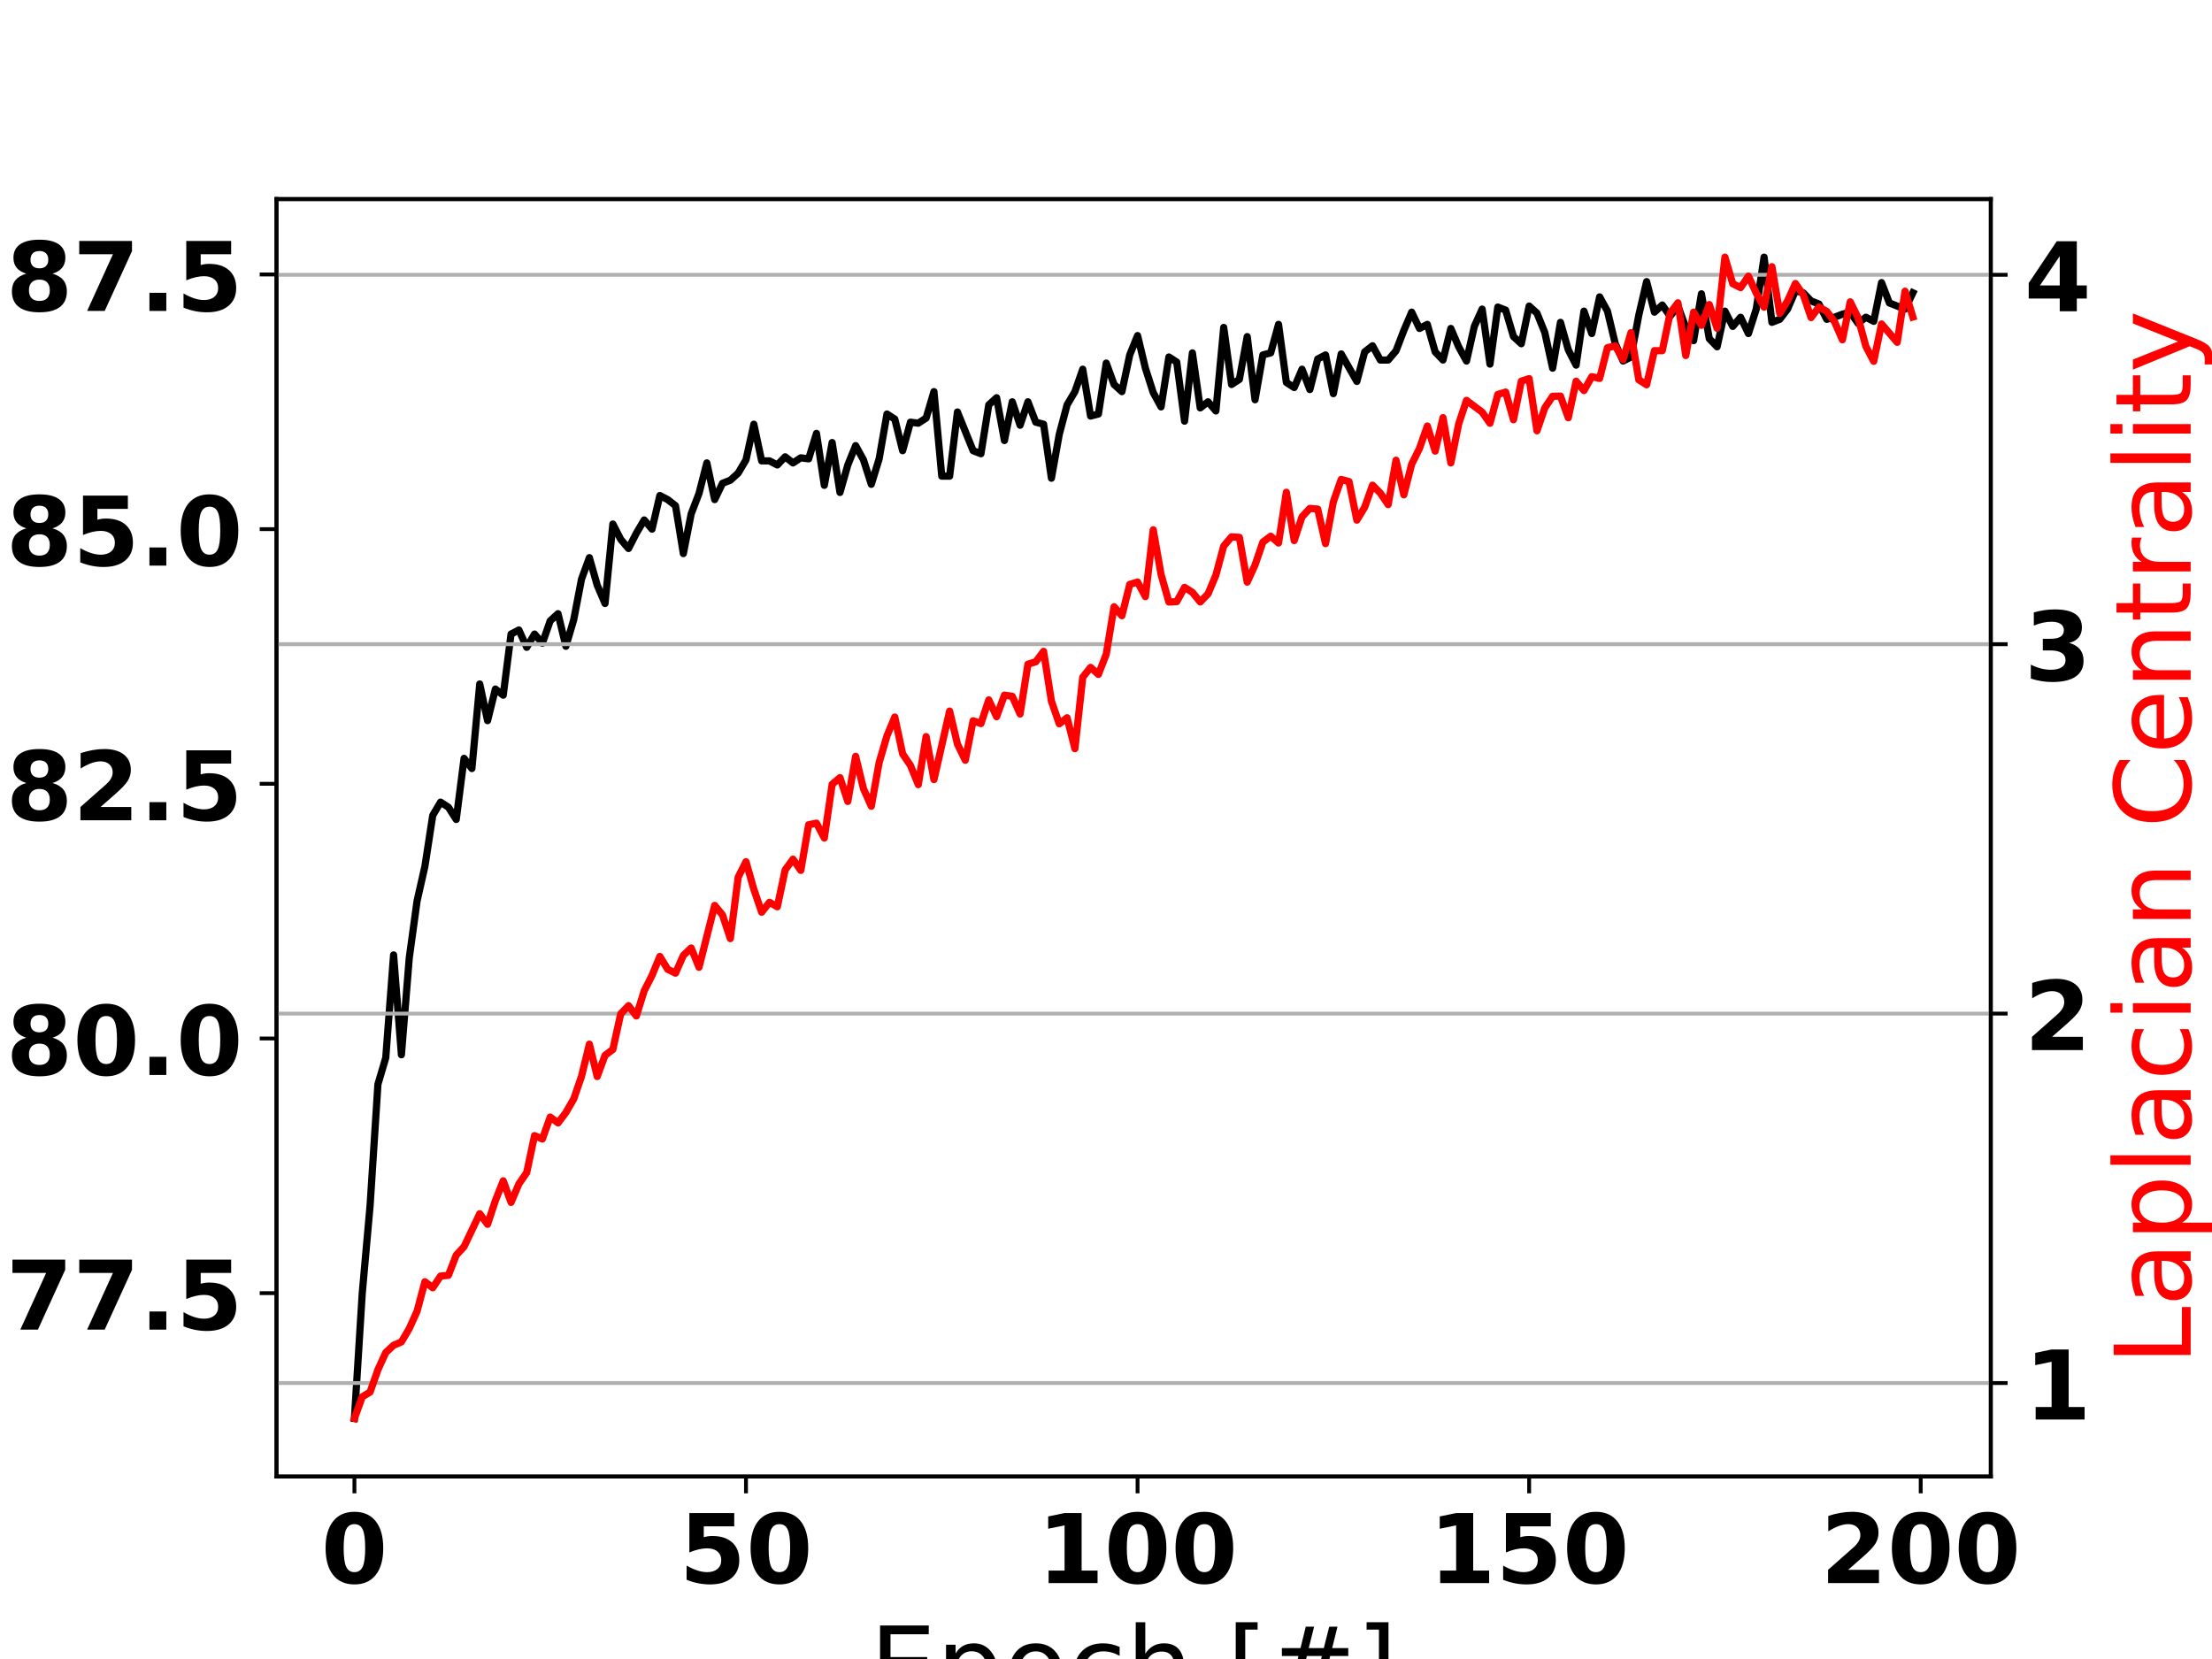 <?xml version="1.0" encoding="utf-8" standalone="no"?>
<!DOCTYPE svg PUBLIC "-//W3C//DTD SVG 1.1//EN"
  "http://www.w3.org/Graphics/SVG/1.1/DTD/svg11.dtd">
<!-- Created with matplotlib (https://matplotlib.org/) -->
<svg height="345.6pt" version="1.1" viewBox="0 0 460.8 345.6" width="460.8pt" xmlns="http://www.w3.org/2000/svg" xmlns:xlink="http://www.w3.org/1999/xlink">
 <defs>
  <style type="text/css">
*{stroke-linecap:butt;stroke-linejoin:round;}
  </style>
 </defs>
 <g id="figure_1">
  <g id="patch_1">
   <path d="M 0 345.6 
L 460.8 345.6 
L 460.8 0 
L 0 0 
z
" style="fill:#ffffff;"/>
  </g>
  <g id="axes_1">
   <g id="patch_2">
    <path d="M 57.6 307.584 
L 414.72 307.584 
L 414.72 41.472 
L 57.6 41.472 
z
" style="fill:#ffffff;"/>
   </g>
   <g id="matplotlib.axis_1">
    <g id="xtick_1">
     <g id="line2d_1">
      <defs>
       <path d="M 0 0 
L 0 3.5 
" id="m8195935e0e" style="stroke:#000000;stroke-width:0.8;"/>
      </defs>
      <g>
       <use style="stroke:#000000;stroke-width:0.8;" x="73.833" xlink:href="#m8195935e0e" y="307.584"/>
      </g>
     </g>
     <g id="text_1">
      <!-- 0 -->
      <defs>
       <path d="M 46 36.531 
Q 46 50.203 43.438 55.781 
Q 40.875 61.375 34.812 61.375 
Q 28.766 61.375 26.172 55.781 
Q 23.578 50.203 23.578 36.531 
Q 23.578 22.703 26.172 17.031 
Q 28.766 11.375 34.812 11.375 
Q 40.828 11.375 43.406 17.031 
Q 46 22.703 46 36.531 
z
M 64.797 36.375 
Q 64.797 18.266 56.984 8.422 
Q 49.172 -1.422 34.812 -1.422 
Q 20.406 -1.422 12.594 8.422 
Q 4.781 18.266 4.781 36.375 
Q 4.781 54.547 12.594 64.375 
Q 20.406 74.219 34.812 74.219 
Q 49.172 74.219 56.984 64.375 
Q 64.797 54.547 64.797 36.375 
z
" id="DejaVuSans-Bold-48"/>
      </defs>
      <g transform="translate(66.875 329.781)scale(0.2 -0.2)">
       <use xlink:href="#DejaVuSans-Bold-48"/>
      </g>
     </g>
    </g>
    <g id="xtick_2">
     <g id="line2d_2">
      <g>
       <use style="stroke:#000000;stroke-width:0.8;" x="155.404" xlink:href="#m8195935e0e" y="307.584"/>
      </g>
     </g>
     <g id="text_2">
      <!-- 50 -->
      <defs>
       <path d="M 10.594 72.906 
L 57.328 72.906 
L 57.328 59.078 
L 25.594 59.078 
L 25.594 47.797 
Q 27.734 48.391 29.906 48.703 
Q 32.078 49.031 34.422 49.031 
Q 47.75 49.031 55.172 42.359 
Q 62.594 35.688 62.594 23.781 
Q 62.594 11.969 54.516 5.266 
Q 46.438 -1.422 32.078 -1.422 
Q 25.875 -1.422 19.797 -0.219 
Q 13.719 0.984 7.719 3.422 
L 7.719 18.219 
Q 13.672 14.797 19.016 13.078 
Q 24.359 11.375 29.109 11.375 
Q 35.938 11.375 39.859 14.719 
Q 43.797 18.062 43.797 23.781 
Q 43.797 29.547 39.859 32.859 
Q 35.938 36.188 29.109 36.188 
Q 25.047 36.188 20.453 35.125 
Q 15.875 34.078 10.594 31.891 
z
" id="DejaVuSans-Bold-53"/>
      </defs>
      <g transform="translate(141.489 329.781)scale(0.2 -0.2)">
       <use xlink:href="#DejaVuSans-Bold-53"/>
       <use x="69.58" xlink:href="#DejaVuSans-Bold-48"/>
      </g>
     </g>
    </g>
    <g id="xtick_3">
     <g id="line2d_3">
      <g>
       <use style="stroke:#000000;stroke-width:0.8;" x="236.976" xlink:href="#m8195935e0e" y="307.584"/>
      </g>
     </g>
     <g id="text_3">
      <!-- 100 -->
      <defs>
       <path d="M 11.719 12.984 
L 28.328 12.984 
L 28.328 60.109 
L 11.281 56.594 
L 11.281 69.391 
L 28.219 72.906 
L 46.094 72.906 
L 46.094 12.984 
L 62.703 12.984 
L 62.703 0 
L 11.719 0 
z
" id="DejaVuSans-Bold-49"/>
      </defs>
      <g transform="translate(216.102 329.781)scale(0.2 -0.2)">
       <use xlink:href="#DejaVuSans-Bold-49"/>
       <use x="69.58" xlink:href="#DejaVuSans-Bold-48"/>
       <use x="139.16" xlink:href="#DejaVuSans-Bold-48"/>
      </g>
     </g>
    </g>
    <g id="xtick_4">
     <g id="line2d_4">
      <g>
       <use style="stroke:#000000;stroke-width:0.8;" x="318.547" xlink:href="#m8195935e0e" y="307.584"/>
      </g>
     </g>
     <g id="text_4">
      <!-- 150 -->
      <g transform="translate(297.674 329.781)scale(0.2 -0.2)">
       <use xlink:href="#DejaVuSans-Bold-49"/>
       <use x="69.58" xlink:href="#DejaVuSans-Bold-53"/>
       <use x="139.16" xlink:href="#DejaVuSans-Bold-48"/>
      </g>
     </g>
    </g>
    <g id="xtick_5">
     <g id="line2d_5">
      <g>
       <use style="stroke:#000000;stroke-width:0.8;" x="400.119" xlink:href="#m8195935e0e" y="307.584"/>
      </g>
     </g>
     <g id="text_5">
      <!-- 200 -->
      <defs>
       <path d="M 28.812 13.812 
L 60.891 13.812 
L 60.891 0 
L 7.906 0 
L 7.906 13.812 
L 34.516 37.312 
Q 38.094 40.531 39.797 43.609 
Q 41.5 46.688 41.5 50 
Q 41.5 55.125 38.062 58.25 
Q 34.625 61.375 28.906 61.375 
Q 24.516 61.375 19.281 59.5 
Q 14.062 57.625 8.109 53.906 
L 8.109 69.922 
Q 14.453 72.016 20.656 73.109 
Q 26.859 74.219 32.812 74.219 
Q 45.906 74.219 53.156 68.453 
Q 60.406 62.703 60.406 52.391 
Q 60.406 46.438 57.328 41.281 
Q 54.25 36.141 44.391 27.484 
z
" id="DejaVuSans-Bold-50"/>
      </defs>
      <g transform="translate(379.245 329.781)scale(0.2 -0.2)">
       <use xlink:href="#DejaVuSans-Bold-50"/>
       <use x="69.58" xlink:href="#DejaVuSans-Bold-48"/>
       <use x="139.16" xlink:href="#DejaVuSans-Bold-48"/>
      </g>
     </g>
    </g>
    <g id="text_6">
     <!-- Epoch [#] -->
     <defs>
      <path d="M 9.812 72.906 
L 55.906 72.906 
L 55.906 64.594 
L 19.672 64.594 
L 19.672 43.016 
L 54.391 43.016 
L 54.391 34.719 
L 19.672 34.719 
L 19.672 8.297 
L 56.781 8.297 
L 56.781 0 
L 9.812 0 
z
" id="DejaVuSans-69"/>
      <path d="M 18.109 8.203 
L 18.109 -20.797 
L 9.078 -20.797 
L 9.078 54.688 
L 18.109 54.688 
L 18.109 46.391 
Q 20.953 51.266 25.266 53.625 
Q 29.594 56 35.594 56 
Q 45.562 56 51.781 48.094 
Q 58.016 40.188 58.016 27.297 
Q 58.016 14.406 51.781 6.484 
Q 45.562 -1.422 35.594 -1.422 
Q 29.594 -1.422 25.266 0.953 
Q 20.953 3.328 18.109 8.203 
z
M 48.688 27.297 
Q 48.688 37.203 44.609 42.844 
Q 40.531 48.484 33.406 48.484 
Q 26.266 48.484 22.188 42.844 
Q 18.109 37.203 18.109 27.297 
Q 18.109 17.391 22.188 11.75 
Q 26.266 6.109 33.406 6.109 
Q 40.531 6.109 44.609 11.75 
Q 48.688 17.391 48.688 27.297 
z
" id="DejaVuSans-112"/>
      <path d="M 30.609 48.391 
Q 23.391 48.391 19.188 42.75 
Q 14.984 37.109 14.984 27.297 
Q 14.984 17.484 19.156 11.844 
Q 23.344 6.203 30.609 6.203 
Q 37.797 6.203 41.984 11.859 
Q 46.188 17.531 46.188 27.297 
Q 46.188 37.016 41.984 42.703 
Q 37.797 48.391 30.609 48.391 
z
M 30.609 56 
Q 42.328 56 49.016 48.375 
Q 55.719 40.766 55.719 27.297 
Q 55.719 13.875 49.016 6.219 
Q 42.328 -1.422 30.609 -1.422 
Q 18.844 -1.422 12.172 6.219 
Q 5.516 13.875 5.516 27.297 
Q 5.516 40.766 12.172 48.375 
Q 18.844 56 30.609 56 
z
" id="DejaVuSans-111"/>
      <path d="M 48.781 52.594 
L 48.781 44.188 
Q 44.969 46.297 41.141 47.344 
Q 37.312 48.391 33.406 48.391 
Q 24.656 48.391 19.812 42.844 
Q 14.984 37.312 14.984 27.297 
Q 14.984 17.281 19.812 11.734 
Q 24.656 6.203 33.406 6.203 
Q 37.312 6.203 41.141 7.25 
Q 44.969 8.297 48.781 10.406 
L 48.781 2.094 
Q 45.016 0.344 40.984 -0.531 
Q 36.969 -1.422 32.422 -1.422 
Q 20.062 -1.422 12.781 6.344 
Q 5.516 14.109 5.516 27.297 
Q 5.516 40.672 12.859 48.328 
Q 20.219 56 33.016 56 
Q 37.156 56 41.109 55.141 
Q 45.062 54.297 48.781 52.594 
z
" id="DejaVuSans-99"/>
      <path d="M 54.891 33.016 
L 54.891 0 
L 45.906 0 
L 45.906 32.719 
Q 45.906 40.484 42.875 44.328 
Q 39.844 48.188 33.797 48.188 
Q 26.516 48.188 22.312 43.547 
Q 18.109 38.922 18.109 30.906 
L 18.109 0 
L 9.078 0 
L 9.078 75.984 
L 18.109 75.984 
L 18.109 46.188 
Q 21.344 51.125 25.703 53.562 
Q 30.078 56 35.797 56 
Q 45.219 56 50.047 50.172 
Q 54.891 44.344 54.891 33.016 
z
" id="DejaVuSans-104"/>
      <path id="DejaVuSans-32"/>
      <path d="M 8.594 75.984 
L 29.297 75.984 
L 29.297 69 
L 17.578 69 
L 17.578 -6.203 
L 29.297 -6.203 
L 29.297 -13.188 
L 8.594 -13.188 
z
" id="DejaVuSans-91"/>
      <path d="M 51.125 44 
L 36.922 44 
L 32.812 27.688 
L 47.125 27.688 
z
M 43.797 71.781 
L 38.719 51.516 
L 52.984 51.516 
L 58.109 71.781 
L 65.922 71.781 
L 60.891 51.516 
L 76.125 51.516 
L 76.125 44 
L 58.984 44 
L 54.984 27.688 
L 70.516 27.688 
L 70.516 20.219 
L 53.078 20.219 
L 48 0 
L 40.188 0 
L 45.219 20.219 
L 30.906 20.219 
L 25.875 0 
L 18.016 0 
L 23.094 20.219 
L 7.719 20.219 
L 7.719 27.688 
L 24.906 27.688 
L 29 44 
L 13.281 44 
L 13.281 51.516 
L 30.906 51.516 
L 35.891 71.781 
z
" id="DejaVuSans-35"/>
      <path d="M 30.422 75.984 
L 30.422 -13.188 
L 9.719 -13.188 
L 9.719 -6.203 
L 21.391 -6.203 
L 21.391 69 
L 9.719 69 
L 9.719 75.984 
z
" id="DejaVuSans-93"/>
     </defs>
     <g transform="translate(181.179 354.657)scale(0.22 -0.22)">
      <use xlink:href="#DejaVuSans-69"/>
      <use x="63.184" xlink:href="#DejaVuSans-112"/>
      <use x="126.66" xlink:href="#DejaVuSans-111"/>
      <use x="187.842" xlink:href="#DejaVuSans-99"/>
      <use x="242.822" xlink:href="#DejaVuSans-104"/>
      <use x="306.201" xlink:href="#DejaVuSans-32"/>
      <use x="337.988" xlink:href="#DejaVuSans-91"/>
      <use x="377.002" xlink:href="#DejaVuSans-35"/>
      <use x="460.791" xlink:href="#DejaVuSans-93"/>
     </g>
    </g>
   </g>
   <g id="matplotlib.axis_2">
    <g id="ytick_1">
     <g id="line2d_6">
      <defs>
       <path d="M 0 0 
L -3.5 0 
" id="mfad9ab9395" style="stroke:#000000;stroke-width:0.8;"/>
      </defs>
      <g>
       <use style="stroke:#000000;stroke-width:0.8;" x="57.6" xlink:href="#mfad9ab9395" y="269.386"/>
      </g>
     </g>
     <g id="text_7">
      <!-- 77.5 -->
      <defs>
       <path d="M 6.688 72.906 
L 61.625 72.906 
L 61.625 62.312 
L 33.203 0 
L 14.891 0 
L 41.797 59.078 
L 6.688 59.078 
z
" id="DejaVuSans-Bold-55"/>
       <path d="M 10.203 18.891 
L 27.781 18.891 
L 27.781 0 
L 10.203 0 
z
" id="DejaVuSans-Bold-46"/>
      </defs>
      <g transform="translate(1.256 276.985)scale(0.2 -0.2)">
       <use xlink:href="#DejaVuSans-Bold-55"/>
       <use x="69.58" xlink:href="#DejaVuSans-Bold-55"/>
       <use x="139.16" xlink:href="#DejaVuSans-Bold-46"/>
       <use x="177.148" xlink:href="#DejaVuSans-Bold-53"/>
      </g>
     </g>
    </g>
    <g id="ytick_2">
     <g id="line2d_7">
      <g>
       <use style="stroke:#000000;stroke-width:0.8;" x="57.6" xlink:href="#mfad9ab9395" y="216.333"/>
      </g>
     </g>
     <g id="text_8">
      <!-- 80.0 -->
      <defs>
       <path d="M 34.812 32.625 
Q 29.547 32.625 26.703 29.734 
Q 23.875 26.859 23.875 21.484 
Q 23.875 16.109 26.703 13.25 
Q 29.547 10.406 34.812 10.406 
Q 40.047 10.406 42.828 13.25 
Q 45.609 16.109 45.609 21.484 
Q 45.609 26.906 42.828 29.766 
Q 40.047 32.625 34.812 32.625 
z
M 21.094 38.812 
Q 14.453 40.828 11.078 44.969 
Q 7.719 49.125 7.719 55.328 
Q 7.719 64.547 14.594 69.375 
Q 21.484 74.219 34.812 74.219 
Q 48.047 74.219 54.922 69.406 
Q 61.812 64.594 61.812 55.328 
Q 61.812 49.125 58.422 44.969 
Q 55.031 40.828 48.391 38.812 
Q 55.812 36.766 59.594 32.156 
Q 63.375 27.547 63.375 20.516 
Q 63.375 9.672 56.172 4.125 
Q 48.969 -1.422 34.812 -1.422 
Q 20.609 -1.422 13.359 4.125 
Q 6.109 9.672 6.109 20.516 
Q 6.109 27.547 9.891 32.156 
Q 13.672 36.766 21.094 38.812 
z
M 25.484 53.422 
Q 25.484 49.078 27.906 46.734 
Q 30.328 44.391 34.812 44.391 
Q 39.203 44.391 41.594 46.734 
Q 44 49.078 44 53.422 
Q 44 57.766 41.594 60.078 
Q 39.203 62.406 34.812 62.406 
Q 30.328 62.406 27.906 60.062 
Q 25.484 57.719 25.484 53.422 
z
" id="DejaVuSans-Bold-56"/>
      </defs>
      <g transform="translate(1.256 223.932)scale(0.2 -0.2)">
       <use xlink:href="#DejaVuSans-Bold-56"/>
       <use x="69.58" xlink:href="#DejaVuSans-Bold-48"/>
       <use x="139.16" xlink:href="#DejaVuSans-Bold-46"/>
       <use x="177.148" xlink:href="#DejaVuSans-Bold-48"/>
      </g>
     </g>
    </g>
    <g id="ytick_3">
     <g id="line2d_8">
      <g>
       <use style="stroke:#000000;stroke-width:0.8;" x="57.6" xlink:href="#mfad9ab9395" y="163.281"/>
      </g>
     </g>
     <g id="text_9">
      <!-- 82.5 -->
      <g transform="translate(1.256 170.879)scale(0.2 -0.2)">
       <use xlink:href="#DejaVuSans-Bold-56"/>
       <use x="69.58" xlink:href="#DejaVuSans-Bold-50"/>
       <use x="139.16" xlink:href="#DejaVuSans-Bold-46"/>
       <use x="177.148" xlink:href="#DejaVuSans-Bold-53"/>
      </g>
     </g>
    </g>
    <g id="ytick_4">
     <g id="line2d_9">
      <g>
       <use style="stroke:#000000;stroke-width:0.8;" x="57.6" xlink:href="#mfad9ab9395" y="110.228"/>
      </g>
     </g>
     <g id="text_10">
      <!-- 85.0 -->
      <g transform="translate(1.256 117.827)scale(0.2 -0.2)">
       <use xlink:href="#DejaVuSans-Bold-56"/>
       <use x="69.58" xlink:href="#DejaVuSans-Bold-53"/>
       <use x="139.16" xlink:href="#DejaVuSans-Bold-46"/>
       <use x="177.148" xlink:href="#DejaVuSans-Bold-48"/>
      </g>
     </g>
    </g>
    <g id="ytick_5">
     <g id="line2d_10">
      <g>
       <use style="stroke:#000000;stroke-width:0.8;" x="57.6" xlink:href="#mfad9ab9395" y="57.176"/>
      </g>
     </g>
     <g id="text_11">
      <!-- 87.5 -->
      <g transform="translate(1.256 64.774)scale(0.2 -0.2)">
       <use xlink:href="#DejaVuSans-Bold-56"/>
       <use x="69.58" xlink:href="#DejaVuSans-Bold-55"/>
       <use x="139.16" xlink:href="#DejaVuSans-Bold-46"/>
       <use x="177.148" xlink:href="#DejaVuSans-Bold-53"/>
      </g>
     </g>
    </g>
    <g id="text_12">
     <!-- Accuracy [%] -->
     <defs>
      <path d="M 34.188 63.188 
L 20.797 26.906 
L 47.609 26.906 
z
M 28.609 72.906 
L 39.797 72.906 
L 67.578 0 
L 57.328 0 
L 50.688 18.703 
L 17.828 18.703 
L 11.188 0 
L 0.781 0 
z
" id="DejaVuSans-65"/>
      <path d="M 8.5 21.578 
L 8.5 54.688 
L 17.484 54.688 
L 17.484 21.922 
Q 17.484 14.156 20.5 10.266 
Q 23.531 6.391 29.594 6.391 
Q 36.859 6.391 41.078 11.031 
Q 45.312 15.672 45.312 23.688 
L 45.312 54.688 
L 54.297 54.688 
L 54.297 0 
L 45.312 0 
L 45.312 8.406 
Q 42.047 3.422 37.719 1 
Q 33.406 -1.422 27.688 -1.422 
Q 18.266 -1.422 13.375 4.438 
Q 8.5 10.297 8.5 21.578 
z
M 31.109 56 
z
" id="DejaVuSans-117"/>
      <path d="M 41.109 46.297 
Q 39.594 47.172 37.812 47.578 
Q 36.031 48 33.891 48 
Q 26.266 48 22.188 43.047 
Q 18.109 38.094 18.109 28.812 
L 18.109 0 
L 9.078 0 
L 9.078 54.688 
L 18.109 54.688 
L 18.109 46.188 
Q 20.953 51.172 25.484 53.578 
Q 30.031 56 36.531 56 
Q 37.453 56 38.578 55.875 
Q 39.703 55.766 41.062 55.516 
z
" id="DejaVuSans-114"/>
      <path d="M 34.281 27.484 
Q 23.391 27.484 19.188 25 
Q 14.984 22.516 14.984 16.5 
Q 14.984 11.719 18.141 8.906 
Q 21.297 6.109 26.703 6.109 
Q 34.188 6.109 38.703 11.406 
Q 43.219 16.703 43.219 25.484 
L 43.219 27.484 
z
M 52.203 31.203 
L 52.203 0 
L 43.219 0 
L 43.219 8.297 
Q 40.141 3.328 35.547 0.953 
Q 30.953 -1.422 24.312 -1.422 
Q 15.922 -1.422 10.953 3.297 
Q 6 8.016 6 15.922 
Q 6 25.141 12.172 29.828 
Q 18.359 34.516 30.609 34.516 
L 43.219 34.516 
L 43.219 35.406 
Q 43.219 41.609 39.141 45 
Q 35.062 48.391 27.688 48.391 
Q 23 48.391 18.547 47.266 
Q 14.109 46.141 10.016 43.891 
L 10.016 52.203 
Q 14.938 54.109 19.578 55.047 
Q 24.219 56 28.609 56 
Q 40.484 56 46.344 49.844 
Q 52.203 43.703 52.203 31.203 
z
" id="DejaVuSans-97"/>
      <path d="M 32.172 -5.078 
Q 28.375 -14.844 24.75 -17.812 
Q 21.141 -20.797 15.094 -20.797 
L 7.906 -20.797 
L 7.906 -13.281 
L 13.188 -13.281 
Q 16.891 -13.281 18.938 -11.516 
Q 21 -9.766 23.484 -3.219 
L 25.094 0.875 
L 2.984 54.688 
L 12.5 54.688 
L 29.594 11.922 
L 46.688 54.688 
L 56.203 54.688 
z
" id="DejaVuSans-121"/>
      <path d="M 72.703 32.078 
Q 68.453 32.078 66.031 28.469 
Q 63.625 24.859 63.625 18.406 
Q 63.625 12.062 66.031 8.422 
Q 68.453 4.781 72.703 4.781 
Q 76.859 4.781 79.266 8.422 
Q 81.688 12.062 81.688 18.406 
Q 81.688 24.812 79.266 28.438 
Q 76.859 32.078 72.703 32.078 
z
M 72.703 38.281 
Q 80.422 38.281 84.953 32.906 
Q 89.5 27.547 89.5 18.406 
Q 89.5 9.281 84.938 3.922 
Q 80.375 -1.422 72.703 -1.422 
Q 64.891 -1.422 60.344 3.922 
Q 55.812 9.281 55.812 18.406 
Q 55.812 27.594 60.375 32.938 
Q 64.938 38.281 72.703 38.281 
z
M 22.312 68.016 
Q 18.109 68.016 15.688 64.375 
Q 13.281 60.75 13.281 54.391 
Q 13.281 47.953 15.672 44.328 
Q 18.062 40.719 22.312 40.719 
Q 26.562 40.719 28.969 44.328 
Q 31.391 47.953 31.391 54.391 
Q 31.391 60.688 28.953 64.344 
Q 26.516 68.016 22.312 68.016 
z
M 66.406 74.219 
L 74.219 74.219 
L 28.609 -1.422 
L 20.797 -1.422 
z
M 22.312 74.219 
Q 30.031 74.219 34.609 68.875 
Q 39.203 63.531 39.203 54.391 
Q 39.203 45.172 34.641 39.844 
Q 30.078 34.516 22.312 34.516 
Q 14.547 34.516 10.031 39.859 
Q 5.516 45.219 5.516 54.391 
Q 5.516 63.484 10.047 68.844 
Q 14.594 74.219 22.312 74.219 
z
" id="DejaVuSans-37"/>
     </defs>
     <g transform="translate(-7.319 247.472)rotate(-90)scale(0.22 -0.22)">
      <use xlink:href="#DejaVuSans-65"/>
      <use x="68.393" xlink:href="#DejaVuSans-99"/>
      <use x="123.373" xlink:href="#DejaVuSans-99"/>
      <use x="178.354" xlink:href="#DejaVuSans-117"/>
      <use x="241.732" xlink:href="#DejaVuSans-114"/>
      <use x="282.846" xlink:href="#DejaVuSans-97"/>
      <use x="344.125" xlink:href="#DejaVuSans-99"/>
      <use x="399.105" xlink:href="#DejaVuSans-121"/>
      <use x="458.285" xlink:href="#DejaVuSans-32"/>
      <use x="490.072" xlink:href="#DejaVuSans-91"/>
      <use x="529.086" xlink:href="#DejaVuSans-37"/>
      <use x="624.105" xlink:href="#DejaVuSans-93"/>
     </g>
    </g>
   </g>
   <g id="line2d_11">
    <path clip-path="url(#p66d8b9e36e)" d="M 73.833 295.488 
L 75.464 269.386 
L 77.096 251.136 
L 78.727 225.883 
L 80.358 220.366 
L 81.99 198.932 
L 83.621 219.729 
L 85.253 199.569 
L 86.884 187.685 
L 88.516 180.47 
L 90.147 169.859 
L 91.778 167.101 
L 93.41 168.162 
L 95.041 170.708 
L 96.673 157.976 
L 98.304 160.098 
L 99.936 142.484 
L 101.567 150.124 
L 103.198 143.545 
L 104.83 144.819 
L 106.461 132.086 
L 108.093 131.237 
L 109.724 134.845 
L 111.356 132.086 
L 112.987 133.996 
L 114.618 129.327 
L 116.25 127.842 
L 117.881 134.632 
L 119.513 129.115 
L 121.144 120.627 
L 122.776 116.17 
L 124.407 121.9 
L 126.038 125.72 
L 127.67 109.167 
L 129.301 112.35 
L 130.933 114.26 
L 132.564 111.077 
L 134.196 108.318 
L 135.827 110.228 
L 137.458 103.225 
L 139.09 104.074 
L 140.721 105.347 
L 142.353 115.321 
L 143.984 107.045 
L 145.616 102.801 
L 147.247 96.434 
L 148.879 104.074 
L 150.51 100.679 
L 152.141 100.042 
L 153.773 98.557 
L 155.404 95.798 
L 157.036 88.37 
L 158.667 96.01 
L 160.299 96.01 
L 161.93 96.859 
L 163.561 95.161 
L 165.193 96.434 
L 166.824 95.373 
L 168.456 95.586 
L 170.087 90.28 
L 171.719 101.103 
L 173.35 92.19 
L 174.981 102.589 
L 176.613 96.859 
L 178.244 92.827 
L 179.876 95.798 
L 181.507 100.891 
L 183.139 95.586 
L 184.77 86.248 
L 186.401 87.309 
L 188.033 93.888 
L 189.664 87.946 
L 191.296 88.158 
L 192.927 87.097 
L 194.559 81.58 
L 196.19 99.193 
L 197.821 99.193 
L 199.453 85.824 
L 202.716 93.888 
L 204.347 94.525 
L 205.979 84.338 
L 207.61 82.853 
L 209.241 91.766 
L 210.873 83.702 
L 212.504 88.583 
L 214.136 83.702 
L 215.767 87.946 
L 217.399 88.37 
L 219.03 99.618 
L 220.661 90.493 
L 222.293 84.338 
L 223.924 81.58 
L 225.556 76.911 
L 227.187 86.673 
L 228.819 86.248 
L 230.45 75.638 
L 232.081 80.094 
L 233.713 81.58 
L 235.344 73.94 
L 236.976 69.908 
L 238.607 76.699 
L 240.239 81.792 
L 241.87 84.763 
L 243.501 74.365 
L 245.133 75.426 
L 246.764 87.734 
L 248.396 73.516 
L 250.027 84.975 
L 251.659 83.702 
L 253.29 85.612 
L 254.921 68.211 
L 256.553 80.094 
L 258.184 79.033 
L 259.816 70.12 
L 261.447 83.277 
L 263.079 73.94 
L 264.71 73.516 
L 266.341 67.574 
L 267.973 79.67 
L 269.604 80.731 
L 271.236 76.911 
L 272.867 81.155 
L 274.499 74.789 
L 276.13 73.94 
L 277.761 82.004 
L 279.393 73.728 
L 282.656 79.458 
L 284.287 73.304 
L 285.919 72.03 
L 287.55 75.001 
L 289.181 75.001 
L 290.813 73.091 
L 292.444 68.847 
L 294.076 65.027 
L 295.707 68.423 
L 297.339 67.574 
L 298.97 73.304 
L 300.601 75.001 
L 302.233 68.423 
L 303.864 72.242 
L 305.496 75.213 
L 307.127 67.998 
L 308.759 64.391 
L 310.39 75.85 
L 312.021 63.966 
L 313.653 64.603 
L 315.284 70.12 
L 316.916 71.606 
L 318.547 63.754 
L 320.179 65.239 
L 321.81 69.272 
L 323.441 76.699 
L 325.073 67.149 
L 326.704 72.879 
L 328.336 76.062 
L 329.967 64.815 
L 331.599 69.484 
L 333.23 61.844 
L 334.862 64.815 
L 336.493 71.606 
L 338.124 75.213 
L 339.756 74.365 
L 341.387 65.664 
L 343.019 58.661 
L 344.65 65.027 
L 346.282 63.542 
L 347.913 65.876 
L 349.544 63.754 
L 351.176 68.211 
L 352.807 70.969 
L 354.439 61.208 
L 356.07 70.545 
L 357.702 72.242 
L 359.333 64.815 
L 360.964 67.998 
L 362.596 66.088 
L 364.227 69.484 
L 365.859 64.391 
L 367.49 53.568 
L 369.122 67.149 
L 370.753 66.513 
L 372.384 64.391 
L 374.016 60.571 
L 375.647 60.995 
L 377.279 62.693 
L 378.91 63.33 
L 380.542 66.513 
L 382.173 66.088 
L 383.804 65.452 
L 385.436 65.027 
L 387.067 67.362 
L 388.699 66.088 
L 390.33 66.937 
L 391.962 58.873 
L 393.593 63.117 
L 396.856 64.391 
L 398.487 60.995 
L 398.487 60.995 
" style="fill:none;stroke:#000000;stroke-linecap:square;stroke-width:1.5;"/>
   </g>
   <g id="patch_3">
    <path d="M 57.6 307.584 
L 57.6 41.472 
" style="fill:none;stroke:#000000;stroke-linecap:square;stroke-linejoin:miter;stroke-width:0.8;"/>
   </g>
   <g id="patch_4">
    <path d="M 414.72 307.584 
L 414.72 41.472 
" style="fill:none;stroke:#000000;stroke-linecap:square;stroke-linejoin:miter;stroke-width:0.8;"/>
   </g>
   <g id="patch_5">
    <path d="M 57.6 307.584 
L 414.72 307.584 
" style="fill:none;stroke:#000000;stroke-linecap:square;stroke-linejoin:miter;stroke-width:0.8;"/>
   </g>
   <g id="patch_6">
    <path d="M 57.6 41.472 
L 414.72 41.472 
" style="fill:none;stroke:#000000;stroke-linecap:square;stroke-linejoin:miter;stroke-width:0.8;"/>
   </g>
  </g>
  <g id="axes_2">
   <g id="matplotlib.axis_3">
    <g id="ytick_6">
     <g id="line2d_12">
      <path clip-path="url(#p66d8b9e36e)" d="M 57.6 288.107 
L 414.72 288.107 
" style="fill:none;stroke:#b0b0b0;stroke-linecap:square;stroke-width:0.8;"/>
     </g>
     <g id="line2d_13">
      <defs>
       <path d="M 0 0 
L 3.5 0 
" id="m0daa26e061" style="stroke:#000000;stroke-width:0.8;"/>
      </defs>
      <g>
       <use style="stroke:#000000;stroke-width:0.8;" x="414.72" xlink:href="#m0daa26e061" y="288.107"/>
      </g>
     </g>
     <g id="text_13">
      <!-- 1 -->
      <g transform="translate(421.72 295.705)scale(0.2 -0.2)">
       <use xlink:href="#DejaVuSans-Bold-49"/>
      </g>
     </g>
    </g>
    <g id="ytick_7">
     <g id="line2d_14">
      <path clip-path="url(#p66d8b9e36e)" d="M 57.6 211.152 
L 414.72 211.152 
" style="fill:none;stroke:#b0b0b0;stroke-linecap:square;stroke-width:0.8;"/>
     </g>
     <g id="line2d_15">
      <g>
       <use style="stroke:#000000;stroke-width:0.8;" x="414.72" xlink:href="#m0daa26e061" y="211.152"/>
      </g>
     </g>
     <g id="text_14">
      <!-- 2 -->
      <g transform="translate(421.72 218.75)scale(0.2 -0.2)">
       <use xlink:href="#DejaVuSans-Bold-50"/>
      </g>
     </g>
    </g>
    <g id="ytick_8">
     <g id="line2d_16">
      <path clip-path="url(#p66d8b9e36e)" d="M 57.6 134.197 
L 414.72 134.197 
" style="fill:none;stroke:#b0b0b0;stroke-linecap:square;stroke-width:0.8;"/>
     </g>
     <g id="line2d_17">
      <g>
       <use style="stroke:#000000;stroke-width:0.8;" x="414.72" xlink:href="#m0daa26e061" y="134.197"/>
      </g>
     </g>
     <g id="text_15">
      <!-- 3 -->
      <defs>
       <path d="M 46.578 39.312 
Q 53.953 37.406 57.781 32.688 
Q 61.625 27.984 61.625 20.703 
Q 61.625 9.859 53.312 4.219 
Q 45.016 -1.422 29.109 -1.422 
Q 23.484 -1.422 17.844 -0.516 
Q 12.203 0.391 6.688 2.203 
L 6.688 16.703 
Q 11.969 14.062 17.156 12.719 
Q 22.359 11.375 27.391 11.375 
Q 34.859 11.375 38.844 13.953 
Q 42.828 16.547 42.828 21.391 
Q 42.828 26.375 38.75 28.938 
Q 34.672 31.5 26.703 31.5 
L 19.188 31.5 
L 19.188 43.609 
L 27.094 43.609 
Q 34.188 43.609 37.641 45.828 
Q 41.109 48.047 41.109 52.594 
Q 41.109 56.781 37.734 59.078 
Q 34.375 61.375 28.219 61.375 
Q 23.688 61.375 19.047 60.344 
Q 14.406 59.328 9.812 57.328 
L 9.812 71.094 
Q 15.375 72.656 20.844 73.438 
Q 26.312 74.219 31.594 74.219 
Q 45.797 74.219 52.844 69.547 
Q 59.906 64.891 59.906 55.516 
Q 59.906 49.125 56.531 45.047 
Q 53.172 40.969 46.578 39.312 
z
" id="DejaVuSans-Bold-51"/>
      </defs>
      <g transform="translate(421.72 141.795)scale(0.2 -0.2)">
       <use xlink:href="#DejaVuSans-Bold-51"/>
      </g>
     </g>
    </g>
    <g id="ytick_9">
     <g id="line2d_18">
      <path clip-path="url(#p66d8b9e36e)" d="M 57.6 57.242 
L 414.72 57.242 
" style="fill:none;stroke:#b0b0b0;stroke-linecap:square;stroke-width:0.8;"/>
     </g>
     <g id="line2d_19">
      <g>
       <use style="stroke:#000000;stroke-width:0.8;" x="414.72" xlink:href="#m0daa26e061" y="57.242"/>
      </g>
     </g>
     <g id="text_16">
      <!-- 4 -->
      <defs>
       <path d="M 36.812 57.422 
L 16.219 26.906 
L 36.812 26.906 
z
M 33.688 72.906 
L 54.594 72.906 
L 54.594 26.906 
L 64.984 26.906 
L 64.984 13.281 
L 54.594 13.281 
L 54.594 0 
L 36.812 0 
L 36.812 13.281 
L 4.5 13.281 
L 4.5 29.391 
z
" id="DejaVuSans-Bold-52"/>
      </defs>
      <g transform="translate(421.72 64.841)scale(0.2 -0.2)">
       <use xlink:href="#DejaVuSans-Bold-52"/>
      </g>
     </g>
    </g>
    <g id="text_17">
     <!-- Laplacian Centrality -->
     <defs>
      <path d="M 9.812 72.906 
L 19.672 72.906 
L 19.672 8.297 
L 55.172 8.297 
L 55.172 0 
L 9.812 0 
z
" id="DejaVuSans-76"/>
      <path d="M 9.422 75.984 
L 18.406 75.984 
L 18.406 0 
L 9.422 0 
z
" id="DejaVuSans-108"/>
      <path d="M 9.422 54.688 
L 18.406 54.688 
L 18.406 0 
L 9.422 0 
z
M 9.422 75.984 
L 18.406 75.984 
L 18.406 64.594 
L 9.422 64.594 
z
" id="DejaVuSans-105"/>
      <path d="M 54.891 33.016 
L 54.891 0 
L 45.906 0 
L 45.906 32.719 
Q 45.906 40.484 42.875 44.328 
Q 39.844 48.188 33.797 48.188 
Q 26.516 48.188 22.312 43.547 
Q 18.109 38.922 18.109 30.906 
L 18.109 0 
L 9.078 0 
L 9.078 54.688 
L 18.109 54.688 
L 18.109 46.188 
Q 21.344 51.125 25.703 53.562 
Q 30.078 56 35.797 56 
Q 45.219 56 50.047 50.172 
Q 54.891 44.344 54.891 33.016 
z
" id="DejaVuSans-110"/>
      <path d="M 64.406 67.281 
L 64.406 56.891 
Q 59.422 61.531 53.781 63.812 
Q 48.141 66.109 41.797 66.109 
Q 29.297 66.109 22.656 58.469 
Q 16.016 50.828 16.016 36.375 
Q 16.016 21.969 22.656 14.328 
Q 29.297 6.688 41.797 6.688 
Q 48.141 6.688 53.781 8.984 
Q 59.422 11.281 64.406 15.922 
L 64.406 5.609 
Q 59.234 2.094 53.438 0.328 
Q 47.656 -1.422 41.219 -1.422 
Q 24.656 -1.422 15.125 8.703 
Q 5.609 18.844 5.609 36.375 
Q 5.609 53.953 15.125 64.078 
Q 24.656 74.219 41.219 74.219 
Q 47.75 74.219 53.531 72.484 
Q 59.328 70.75 64.406 67.281 
z
" id="DejaVuSans-67"/>
      <path d="M 56.203 29.594 
L 56.203 25.203 
L 14.891 25.203 
Q 15.484 15.922 20.484 11.062 
Q 25.484 6.203 34.422 6.203 
Q 39.594 6.203 44.453 7.469 
Q 49.312 8.734 54.109 11.281 
L 54.109 2.781 
Q 49.266 0.734 44.188 -0.344 
Q 39.109 -1.422 33.891 -1.422 
Q 20.797 -1.422 13.156 6.188 
Q 5.516 13.812 5.516 26.812 
Q 5.516 40.234 12.766 48.109 
Q 20.016 56 32.328 56 
Q 43.359 56 49.781 48.891 
Q 56.203 41.797 56.203 29.594 
z
M 47.219 32.234 
Q 47.125 39.594 43.094 43.984 
Q 39.062 48.391 32.422 48.391 
Q 24.906 48.391 20.391 44.141 
Q 15.875 39.891 15.188 32.172 
z
" id="DejaVuSans-101"/>
      <path d="M 18.312 70.219 
L 18.312 54.688 
L 36.812 54.688 
L 36.812 47.703 
L 18.312 47.703 
L 18.312 18.016 
Q 18.312 11.328 20.141 9.422 
Q 21.969 7.516 27.594 7.516 
L 36.812 7.516 
L 36.812 0 
L 27.594 0 
Q 17.188 0 13.234 3.875 
Q 9.281 7.766 9.281 18.016 
L 9.281 47.703 
L 2.688 47.703 
L 2.688 54.688 
L 9.281 54.688 
L 9.281 70.219 
z
" id="DejaVuSans-116"/>
     </defs>
     <g style="fill:#ff0000;" transform="translate(456.352 284.421)rotate(-90)scale(0.22 -0.22)">
      <use xlink:href="#DejaVuSans-76"/>
      <use x="55.713" xlink:href="#DejaVuSans-97"/>
      <use x="116.992" xlink:href="#DejaVuSans-112"/>
      <use x="180.469" xlink:href="#DejaVuSans-108"/>
      <use x="208.252" xlink:href="#DejaVuSans-97"/>
      <use x="269.531" xlink:href="#DejaVuSans-99"/>
      <use x="324.512" xlink:href="#DejaVuSans-105"/>
      <use x="352.295" xlink:href="#DejaVuSans-97"/>
      <use x="413.574" xlink:href="#DejaVuSans-110"/>
      <use x="476.953" xlink:href="#DejaVuSans-32"/>
      <use x="508.74" xlink:href="#DejaVuSans-67"/>
      <use x="578.564" xlink:href="#DejaVuSans-101"/>
      <use x="640.088" xlink:href="#DejaVuSans-110"/>
      <use x="703.467" xlink:href="#DejaVuSans-116"/>
      <use x="742.676" xlink:href="#DejaVuSans-114"/>
      <use x="783.789" xlink:href="#DejaVuSans-97"/>
      <use x="845.068" xlink:href="#DejaVuSans-108"/>
      <use x="872.852" xlink:href="#DejaVuSans-105"/>
      <use x="900.635" xlink:href="#DejaVuSans-116"/>
      <use x="939.844" xlink:href="#DejaVuSans-121"/>
     </g>
    </g>
   </g>
   <g id="line2d_20">
    <path clip-path="url(#p66d8b9e36e)" d="M 73.833 295.488 
L 75.464 290.984 
L 77.096 289.993 
L 78.727 285.342 
L 80.358 281.765 
L 81.99 280.247 
L 83.621 279.54 
L 85.253 276.77 
L 86.884 273.148 
L 88.516 267.009 
L 90.147 268.267 
L 91.778 265.824 
L 93.41 265.671 
L 95.041 261.471 
L 96.673 259.699 
L 99.936 252.842 
L 101.567 255.042 
L 103.198 250.118 
L 104.83 245.985 
L 106.461 250.477 
L 108.093 246.634 
L 109.724 244.268 
L 111.356 236.569 
L 112.987 237.275 
L 114.618 232.702 
L 116.25 233.926 
L 117.881 231.761 
L 119.513 228.943 
L 121.144 224.214 
L 122.776 217.511 
L 124.407 224.262 
L 126.038 219.853 
L 127.67 218.624 
L 129.301 211.22 
L 130.933 209.499 
L 132.564 211.645 
L 134.196 206.411 
L 135.827 203.194 
L 137.458 199.247 
L 139.09 201.92 
L 140.721 202.726 
L 142.353 199.03 
L 143.984 197.48 
L 145.616 201.505 
L 148.879 188.613 
L 150.51 190.6 
L 152.141 195.526 
L 153.773 182.736 
L 155.404 179.508 
L 157.036 185.254 
L 158.667 190.028 
L 160.299 187.965 
L 161.93 188.895 
L 163.561 181.23 
L 165.193 178.984 
L 166.824 181.318 
L 168.456 171.81 
L 170.087 171.476 
L 171.719 174.575 
L 173.35 163.382 
L 174.981 161.996 
L 176.613 166.958 
L 178.244 157.556 
L 179.876 164.301 
L 181.507 167.959 
L 183.139 158.861 
L 184.77 153.296 
L 186.401 149.371 
L 188.033 157.049 
L 189.664 159.447 
L 191.296 163.453 
L 192.927 153.451 
L 194.559 162.404 
L 197.821 148.133 
L 199.453 155.004 
L 201.084 158.376 
L 202.716 150.155 
L 204.347 150.737 
L 205.979 145.8 
L 207.61 149.306 
L 209.241 144.811 
L 210.873 145.054 
L 212.504 148.74 
L 214.136 138.363 
L 215.767 137.866 
L 217.399 135.692 
L 219.03 146.062 
L 220.661 150.779 
L 222.293 149.525 
L 223.924 155.965 
L 225.556 141.078 
L 227.187 139.031 
L 228.819 140.489 
L 230.45 136.286 
L 232.081 126.395 
L 233.713 128.266 
L 235.344 121.746 
L 236.976 121.245 
L 238.607 124.283 
L 240.239 110.371 
L 241.87 119.671 
L 243.501 125.412 
L 245.133 125.338 
L 246.764 122.353 
L 248.396 123.393 
L 250.027 125.396 
L 251.659 123.71 
L 253.29 119.818 
L 254.921 113.753 
L 256.553 111.834 
L 258.184 111.945 
L 259.816 121.261 
L 261.447 117.697 
L 263.079 112.929 
L 264.71 111.705 
L 266.341 113.113 
L 267.973 102.547 
L 269.604 112.611 
L 271.236 107.656 
L 272.867 105.91 
L 274.499 106.056 
L 276.13 113.245 
L 277.761 104.53 
L 279.393 99.877 
L 281.024 100.313 
L 282.656 108.352 
L 284.287 105.664 
L 285.919 101.072 
L 287.55 102.726 
L 289.181 105.121 
L 290.813 95.87 
L 292.444 103.08 
L 294.076 96.702 
L 295.707 93.408 
L 297.339 88.749 
L 298.97 93.976 
L 300.601 87.003 
L 302.233 96.436 
L 303.864 88.333 
L 305.496 83.404 
L 308.759 85.86 
L 310.39 88.175 
L 312.021 82.17 
L 313.653 81.676 
L 315.284 87.444 
L 316.916 79.406 
L 318.547 78.875 
L 320.179 89.74 
L 321.81 84.969 
L 323.441 82.55 
L 325.073 82.516 
L 326.704 87.024 
L 328.336 79.409 
L 329.967 81.363 
L 331.599 78.467 
L 333.23 78.834 
L 334.862 72.424 
L 336.493 72.062 
L 338.124 74.911 
L 339.756 69.3 
L 341.387 79.117 
L 343.019 80.157 
L 344.65 73.046 
L 346.282 73.057 
L 347.913 65.259 
L 349.544 63.078 
L 351.176 74.067 
L 352.807 65.027 
L 354.439 67.768 
L 356.07 63.444 
L 357.702 68.398 
L 359.333 53.568 
L 360.964 59.106 
L 362.596 59.918 
L 364.227 57.526 
L 365.859 61.063 
L 367.49 63.984 
L 369.122 55.556 
L 370.753 65.295 
L 372.384 62.673 
L 374.016 59.061 
L 375.647 61.396 
L 377.279 66.158 
L 378.91 63.964 
L 380.542 64.861 
L 382.173 67.029 
L 383.804 70.781 
L 385.436 62.879 
L 387.067 66.176 
L 388.699 72.172 
L 390.33 75.266 
L 391.962 67.49 
L 395.224 71.311 
L 396.856 60.666 
L 398.487 66.038 
L 398.487 66.038 
" style="fill:none;stroke:#ff0000;stroke-linecap:square;stroke-width:1.5;"/>
   </g>
   <g id="patch_7">
    <path d="M 57.6 307.584 
L 57.6 41.472 
" style="fill:none;stroke:#000000;stroke-linecap:square;stroke-linejoin:miter;stroke-width:0.8;"/>
   </g>
   <g id="patch_8">
    <path d="M 414.72 307.584 
L 414.72 41.472 
" style="fill:none;stroke:#000000;stroke-linecap:square;stroke-linejoin:miter;stroke-width:0.8;"/>
   </g>
   <g id="patch_9">
    <path d="M 57.6 307.584 
L 414.72 307.584 
" style="fill:none;stroke:#000000;stroke-linecap:square;stroke-linejoin:miter;stroke-width:0.8;"/>
   </g>
   <g id="patch_10">
    <path d="M 57.6 41.472 
L 414.72 41.472 
" style="fill:none;stroke:#000000;stroke-linecap:square;stroke-linejoin:miter;stroke-width:0.8;"/>
   </g>
  </g>
 </g>
 <defs>
  <clipPath id="p66d8b9e36e">
   <rect height="266.112" width="357.12" x="57.6" y="41.472"/>
  </clipPath>
 </defs>
</svg>

